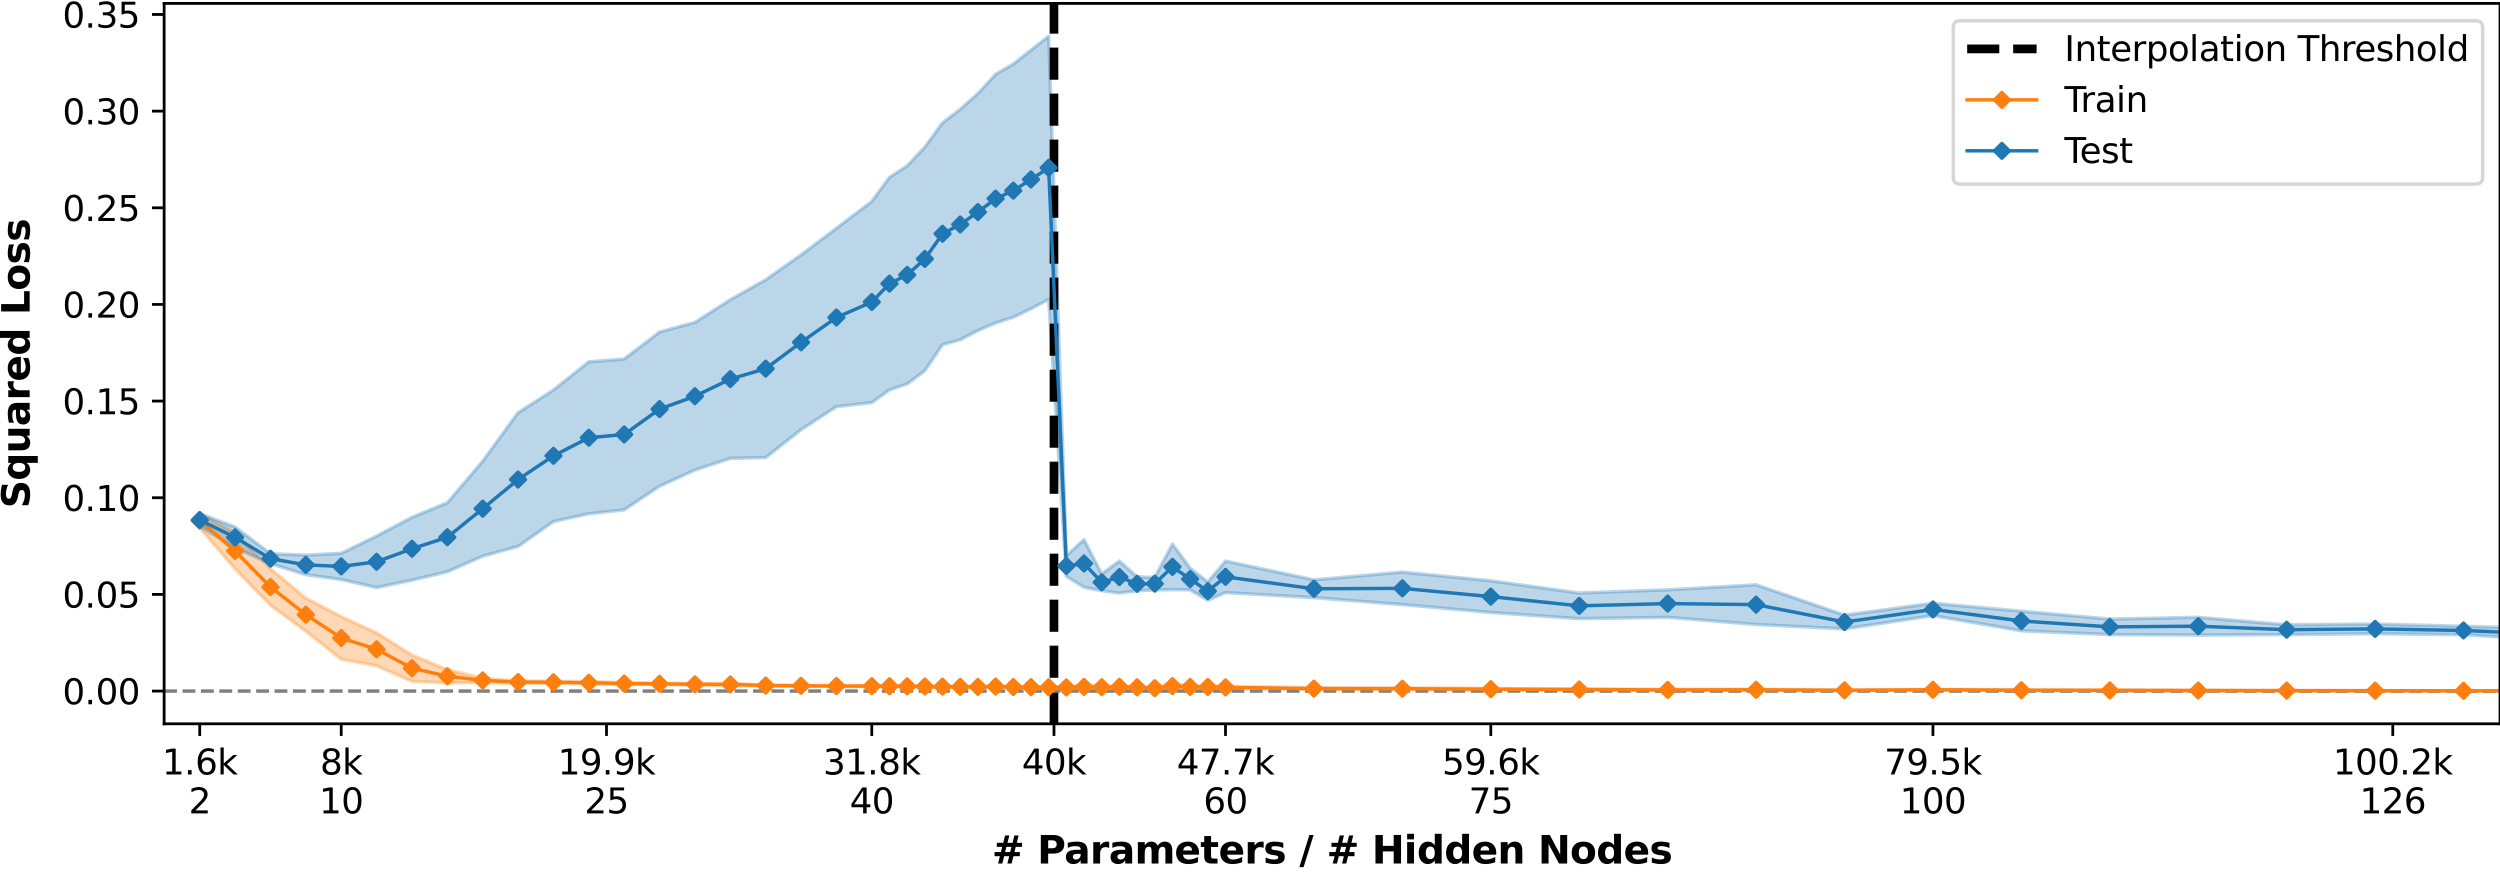 <?xml version="1.0" encoding="utf-8" standalone="no"?>
<!DOCTYPE svg PUBLIC "-//W3C//DTD SVG 1.1//EN"
  "http://www.w3.org/Graphics/SVG/1.1/DTD/svg11.dtd">
<svg xmlns:xlink="http://www.w3.org/1999/xlink" width="720pt" height="252pt" viewBox="0 0 720 252" xmlns="http://www.w3.org/2000/svg" version="1.1">
 <defs>
  <style type="text/css">*{stroke-linejoin: round; stroke-linecap: butt}</style>
 </defs>
 <g id="figure_1">
  <g id="patch_1">
   <path d="M 0 252 
L 720 252 
L 720 0 
L 0 0 
z
" style="fill: #ffffff"/>
  </g>
  <g id="axes_1">
   <g id="patch_2">
    <path d="M 47.27 208.456 
L 720 208.456 
L 720 0.986 
L 47.27 0.986 
z
" style="fill: #ffffff"/>
   </g>
   <g id="PolyCollection_1">
    <path d="M 57.521 147.835 
L 57.521 152.012 
L 67.708 163.843 
L 77.895 174.325 
L 88.082 181.769 
L 98.269 189.888 
L 108.456 191.753 
L 118.643 196.216 
L 128.831 196.677 
L 139.018 196.556 
L 149.205 196.789 
L 159.392 196.763 
L 169.579 196.996 
L 179.766 197.139 
L 189.953 197.131 
L 200.14 197.348 
L 210.327 197.462 
L 220.514 197.578 
L 230.701 197.657 
L 240.888 197.748 
L 251.075 197.718 
L 256.169 197.745 
L 261.262 197.776 
L 266.356 197.825 
L 271.449 197.844 
L 276.543 197.875 
L 281.636 197.895 
L 286.73 197.894 
L 291.823 197.923 
L 296.917 197.969 
L 302.01 197.995 
L 307.104 198.203 
L 312.197 198.444 
L 317.291 198.281 
L 322.385 198.013 
L 327.478 198.159 
L 332.572 198.489 
L 337.665 198.436 
L 342.759 198.094 
L 347.852 198.172 
L 352.946 198.323 
L 378.413 198.597 
L 403.881 198.577 
L 429.349 198.703 
L 454.816 198.779 
L 480.284 198.881 
L 505.752 198.832 
L 531.219 198.864 
L 556.687 198.751 
L 582.154 198.877 
L 607.622 198.944 
L 633.09 198.989 
L 658.557 198.959 
L 684.025 198.938 
L 709.493 198.991 
L 734.96 198.995 
L 760.428 199.009 
L 785.896 198.996 
L 811.363 198.984 
L 811.363 198.923 
L 811.363 198.923 
L 785.896 198.938 
L 760.428 198.933 
L 734.96 198.858 
L 709.493 198.914 
L 684.025 198.901 
L 658.557 198.842 
L 633.09 198.765 
L 607.622 198.708 
L 582.154 198.686 
L 556.687 198.54 
L 531.219 198.742 
L 505.752 198.494 
L 480.284 198.521 
L 454.816 198.375 
L 429.349 198.254 
L 403.881 198.116 
L 378.413 198.047 
L 352.946 197.605 
L 347.852 197.514 
L 342.759 197.582 
L 337.665 196.755 
L 332.572 197.906 
L 327.478 197.723 
L 322.385 197.578 
L 317.291 197.567 
L 312.197 197.209 
L 307.104 197.732 
L 302.01 197.842 
L 296.917 197.81 
L 291.823 197.794 
L 286.73 197.539 
L 281.636 197.759 
L 276.543 197.742 
L 271.449 197.669 
L 266.356 197.603 
L 261.262 197.553 
L 256.169 197.49 
L 251.075 197.469 
L 240.888 197.407 
L 230.701 197.37 
L 220.514 197.293 
L 210.327 196.776 
L 200.14 196.82 
L 189.953 196.743 
L 179.766 196.572 
L 169.579 196.253 
L 159.392 196.203 
L 149.205 196.066 
L 139.018 195.367 
L 128.831 192.847 
L 118.643 188.666 
L 108.456 182.257 
L 98.269 177.6 
L 88.082 172.266 
L 77.895 163.8 
L 67.708 153.511 
L 57.521 147.835 
z
" clip-path="url(#pf8a55b8777)" style="fill: #ff7f0e; fill-opacity: 0.3; stroke: #ff7f0e; stroke-opacity: 0.3"/>
   </g>
   <g id="PolyCollection_2">
    <path d="M 57.521 147.945 
L 57.521 151.6 
L 67.708 157.76 
L 77.895 162.332 
L 88.082 165.505 
L 98.269 166.901 
L 108.456 169.219 
L 118.643 167.094 
L 128.831 164.675 
L 139.018 160.169 
L 149.205 157.369 
L 159.392 150.206 
L 169.579 147.954 
L 179.766 146.853 
L 189.953 140.025 
L 200.14 135.379 
L 210.327 132.019 
L 220.514 131.778 
L 230.701 123.765 
L 240.888 117.125 
L 251.075 115.961 
L 256.169 112.276 
L 261.262 110.583 
L 266.356 106.787 
L 271.449 99.278 
L 276.543 97.844 
L 281.636 95.202 
L 286.73 93.023 
L 291.823 91.367 
L 296.917 88.942 
L 302.01 86.234 
L 307.104 165.977 
L 312.197 169.15 
L 317.291 170.121 
L 322.385 170.817 
L 327.478 170.157 
L 332.572 169.904 
L 337.665 169.81 
L 342.759 169.909 
L 347.852 172.864 
L 352.946 170.676 
L 378.413 172.127 
L 403.881 174.128 
L 429.349 176.395 
L 454.816 178.181 
L 480.284 177.792 
L 505.752 179.854 
L 531.219 181.126 
L 556.687 177.298 
L 582.154 181.675 
L 607.622 182.778 
L 633.09 182.908 
L 658.557 182.771 
L 684.025 182.532 
L 709.493 182.786 
L 734.96 184.384 
L 760.428 183.928 
L 785.896 184.161 
L 811.363 184.478 
L 811.363 183.061 
L 811.363 183.061 
L 785.896 182.234 
L 760.428 182.22 
L 734.96 181.051 
L 709.493 180.361 
L 684.025 179.71 
L 658.557 179.941 
L 633.09 177.782 
L 607.622 178.298 
L 582.154 176.024 
L 556.687 173.735 
L 531.219 177.166 
L 505.752 168.417 
L 480.284 169.869 
L 454.816 170.782 
L 429.349 167.268 
L 403.881 164.768 
L 378.413 167.005 
L 352.946 161.586 
L 347.852 167.642 
L 342.759 163.631 
L 337.665 156.706 
L 332.572 166.288 
L 327.478 166.127 
L 322.385 161.589 
L 317.291 165.292 
L 312.197 155.427 
L 307.104 160.046 
L 302.01 10.416 
L 296.917 14.424 
L 291.823 18.448 
L 286.73 21.382 
L 281.636 26.944 
L 276.543 31.458 
L 271.449 35.372 
L 266.356 42.352 
L 261.262 47.757 
L 256.169 51.08 
L 251.075 57.995 
L 240.888 65.744 
L 230.701 73.411 
L 220.514 80.568 
L 210.327 86.315 
L 200.14 92.843 
L 189.953 95.61 
L 179.766 103.399 
L 169.579 104.174 
L 159.392 112.319 
L 149.205 118.838 
L 139.018 132.825 
L 128.831 144.787 
L 118.643 148.981 
L 108.456 154.375 
L 98.269 159.357 
L 88.082 159.876 
L 77.895 159.467 
L 67.708 151.771 
L 57.521 147.945 
z
" clip-path="url(#pf8a55b8777)" style="fill: #1f77b4; fill-opacity: 0.3; stroke: #1f77b4; stroke-opacity: 0.3"/>
   </g>
   <g id="matplotlib.axis_1">
    <g id="xtick_1">
     <g id="line2d_1">
      <defs>
       <path id="m4fada8defc" d="M 0 0 
L 0 3.5 
" style="stroke: #000000; stroke-width: 0.8"/>
      </defs>
      <g>
       <use xlink:href="#m4fada8defc" x="57.521" y="208.456" style="stroke: #000000; stroke-width: 0.8"/>
      </g>
     </g>
     <g id="text_1">
      <!-- 1.6k -->
      <g transform="translate(46.674 223.054)scale(0.1 -0.1)">
       <defs>
        <path id="DejaVuSans-31" d="M 794 531 
L 1825 531 
L 1825 4091 
L 703 3866 
L 703 4441 
L 1819 4666 
L 2450 4666 
L 2450 531 
L 3481 531 
L 3481 0 
L 794 0 
L 794 531 
z
" transform="scale(0.016)"/>
        <path id="DejaVuSans-2e" d="M 684 794 
L 1344 794 
L 1344 0 
L 684 0 
L 684 794 
z
" transform="scale(0.016)"/>
        <path id="DejaVuSans-36" d="M 2113 2584 
Q 1688 2584 1439 2293 
Q 1191 2003 1191 1497 
Q 1191 994 1439 701 
Q 1688 409 2113 409 
Q 2538 409 2786 701 
Q 3034 994 3034 1497 
Q 3034 2003 2786 2293 
Q 2538 2584 2113 2584 
z
M 3366 4563 
L 3366 3988 
Q 3128 4100 2886 4159 
Q 2644 4219 2406 4219 
Q 1781 4219 1451 3797 
Q 1122 3375 1075 2522 
Q 1259 2794 1537 2939 
Q 1816 3084 2150 3084 
Q 2853 3084 3261 2657 
Q 3669 2231 3669 1497 
Q 3669 778 3244 343 
Q 2819 -91 2113 -91 
Q 1303 -91 875 529 
Q 447 1150 447 2328 
Q 447 3434 972 4092 
Q 1497 4750 2381 4750 
Q 2619 4750 2861 4703 
Q 3103 4656 3366 4563 
z
" transform="scale(0.016)"/>
        <path id="DejaVuSans-6b" d="M 581 4863 
L 1159 4863 
L 1159 1991 
L 2875 3500 
L 3609 3500 
L 1753 1863 
L 3688 0 
L 2938 0 
L 1159 1709 
L 1159 0 
L 581 0 
L 581 4863 
z
" transform="scale(0.016)"/>
       </defs>
       <use xlink:href="#DejaVuSans-31"/>
       <use xlink:href="#DejaVuSans-2e" x="63.623"/>
       <use xlink:href="#DejaVuSans-36" x="95.41"/>
       <use xlink:href="#DejaVuSans-6b" x="159.033"/>
      </g>
      <!-- 2 -->
      <g transform="translate(54.34 234.252)scale(0.1 -0.1)">
       <defs>
        <path id="DejaVuSans-32" d="M 1228 531 
L 3431 531 
L 3431 0 
L 469 0 
L 469 531 
Q 828 903 1448 1529 
Q 2069 2156 2228 2338 
Q 2531 2678 2651 2914 
Q 2772 3150 2772 3378 
Q 2772 3750 2511 3984 
Q 2250 4219 1831 4219 
Q 1534 4219 1204 4116 
Q 875 4013 500 3803 
L 500 4441 
Q 881 4594 1212 4672 
Q 1544 4750 1819 4750 
Q 2544 4750 2975 4387 
Q 3406 4025 3406 3419 
Q 3406 3131 3298 2873 
Q 3191 2616 2906 2266 
Q 2828 2175 2409 1742 
Q 1991 1309 1228 531 
z
" transform="scale(0.016)"/>
       </defs>
       <use xlink:href="#DejaVuSans-32"/>
      </g>
     </g>
    </g>
    <g id="xtick_2">
     <g id="line2d_2">
      <g>
       <use xlink:href="#m4fada8defc" x="98.269" y="208.456" style="stroke: #000000; stroke-width: 0.8"/>
      </g>
     </g>
     <g id="text_2">
      <!-- 8k -->
      <g transform="translate(92.193 223.054)scale(0.1 -0.1)">
       <defs>
        <path id="DejaVuSans-38" d="M 2034 2216 
Q 1584 2216 1326 1975 
Q 1069 1734 1069 1313 
Q 1069 891 1326 650 
Q 1584 409 2034 409 
Q 2484 409 2743 651 
Q 3003 894 3003 1313 
Q 3003 1734 2745 1975 
Q 2488 2216 2034 2216 
z
M 1403 2484 
Q 997 2584 770 2862 
Q 544 3141 544 3541 
Q 544 4100 942 4425 
Q 1341 4750 2034 4750 
Q 2731 4750 3128 4425 
Q 3525 4100 3525 3541 
Q 3525 3141 3298 2862 
Q 3072 2584 2669 2484 
Q 3125 2378 3379 2068 
Q 3634 1759 3634 1313 
Q 3634 634 3220 271 
Q 2806 -91 2034 -91 
Q 1263 -91 848 271 
Q 434 634 434 1313 
Q 434 1759 690 2068 
Q 947 2378 1403 2484 
z
M 1172 3481 
Q 1172 3119 1398 2916 
Q 1625 2713 2034 2713 
Q 2441 2713 2670 2916 
Q 2900 3119 2900 3481 
Q 2900 3844 2670 4047 
Q 2441 4250 2034 4250 
Q 1625 4250 1398 4047 
Q 1172 3844 1172 3481 
z
" transform="scale(0.016)"/>
       </defs>
       <use xlink:href="#DejaVuSans-38"/>
       <use xlink:href="#DejaVuSans-6b" x="63.623"/>
      </g>
      <!-- 10 -->
      <g transform="translate(91.907 234.252)scale(0.1 -0.1)">
       <defs>
        <path id="DejaVuSans-30" d="M 2034 4250 
Q 1547 4250 1301 3770 
Q 1056 3291 1056 2328 
Q 1056 1369 1301 889 
Q 1547 409 2034 409 
Q 2525 409 2770 889 
Q 3016 1369 3016 2328 
Q 3016 3291 2770 3770 
Q 2525 4250 2034 4250 
z
M 2034 4750 
Q 2819 4750 3233 4129 
Q 3647 3509 3647 2328 
Q 3647 1150 3233 529 
Q 2819 -91 2034 -91 
Q 1250 -91 836 529 
Q 422 1150 422 2328 
Q 422 3509 836 4129 
Q 1250 4750 2034 4750 
z
" transform="scale(0.016)"/>
       </defs>
       <use xlink:href="#DejaVuSans-31"/>
       <use xlink:href="#DejaVuSans-30" x="63.623"/>
      </g>
     </g>
    </g>
    <g id="xtick_3">
     <g id="line2d_3">
      <g>
       <use xlink:href="#m4fada8defc" x="174.672" y="208.456" style="stroke: #000000; stroke-width: 0.8"/>
      </g>
     </g>
     <g id="text_3">
      <!-- 19.9k -->
      <g transform="translate(160.644 223.054)scale(0.1 -0.1)">
       <defs>
        <path id="DejaVuSans-39" d="M 703 97 
L 703 672 
Q 941 559 1184 500 
Q 1428 441 1663 441 
Q 2288 441 2617 861 
Q 2947 1281 2994 2138 
Q 2813 1869 2534 1725 
Q 2256 1581 1919 1581 
Q 1219 1581 811 2004 
Q 403 2428 403 3163 
Q 403 3881 828 4315 
Q 1253 4750 1959 4750 
Q 2769 4750 3195 4129 
Q 3622 3509 3622 2328 
Q 3622 1225 3098 567 
Q 2575 -91 1691 -91 
Q 1453 -91 1209 -44 
Q 966 3 703 97 
z
M 1959 2075 
Q 2384 2075 2632 2365 
Q 2881 2656 2881 3163 
Q 2881 3666 2632 3958 
Q 2384 4250 1959 4250 
Q 1534 4250 1286 3958 
Q 1038 3666 1038 3163 
Q 1038 2656 1286 2365 
Q 1534 2075 1959 2075 
z
" transform="scale(0.016)"/>
       </defs>
       <use xlink:href="#DejaVuSans-31"/>
       <use xlink:href="#DejaVuSans-39" x="63.623"/>
       <use xlink:href="#DejaVuSans-2e" x="127.246"/>
       <use xlink:href="#DejaVuSans-39" x="159.033"/>
       <use xlink:href="#DejaVuSans-6b" x="222.656"/>
      </g>
      <!-- 25 -->
      <g transform="translate(168.31 234.252)scale(0.1 -0.1)">
       <defs>
        <path id="DejaVuSans-35" d="M 691 4666 
L 3169 4666 
L 3169 4134 
L 1269 4134 
L 1269 2991 
Q 1406 3038 1543 3061 
Q 1681 3084 1819 3084 
Q 2600 3084 3056 2656 
Q 3513 2228 3513 1497 
Q 3513 744 3044 326 
Q 2575 -91 1722 -91 
Q 1428 -91 1123 -41 
Q 819 9 494 109 
L 494 744 
Q 775 591 1075 516 
Q 1375 441 1709 441 
Q 2250 441 2565 725 
Q 2881 1009 2881 1497 
Q 2881 1984 2565 2268 
Q 2250 2553 1709 2553 
Q 1456 2553 1204 2497 
Q 953 2441 691 2322 
L 691 4666 
z
" transform="scale(0.016)"/>
       </defs>
       <use xlink:href="#DejaVuSans-32"/>
       <use xlink:href="#DejaVuSans-35" x="63.623"/>
      </g>
     </g>
    </g>
    <g id="xtick_4">
     <g id="line2d_4">
      <g>
       <use xlink:href="#m4fada8defc" x="251.075" y="208.456" style="stroke: #000000; stroke-width: 0.8"/>
      </g>
     </g>
     <g id="text_4">
      <!-- 31.8k -->
      <g transform="translate(237.047 223.054)scale(0.1 -0.1)">
       <defs>
        <path id="DejaVuSans-33" d="M 2597 2516 
Q 3050 2419 3304 2112 
Q 3559 1806 3559 1356 
Q 3559 666 3084 287 
Q 2609 -91 1734 -91 
Q 1441 -91 1130 -33 
Q 819 25 488 141 
L 488 750 
Q 750 597 1062 519 
Q 1375 441 1716 441 
Q 2309 441 2620 675 
Q 2931 909 2931 1356 
Q 2931 1769 2642 2001 
Q 2353 2234 1838 2234 
L 1294 2234 
L 1294 2753 
L 1863 2753 
Q 2328 2753 2575 2939 
Q 2822 3125 2822 3475 
Q 2822 3834 2567 4026 
Q 2313 4219 1838 4219 
Q 1578 4219 1281 4162 
Q 984 4106 628 3988 
L 628 4550 
Q 988 4650 1302 4700 
Q 1616 4750 1894 4750 
Q 2613 4750 3031 4423 
Q 3450 4097 3450 3541 
Q 3450 3153 3228 2886 
Q 3006 2619 2597 2516 
z
" transform="scale(0.016)"/>
       </defs>
       <use xlink:href="#DejaVuSans-33"/>
       <use xlink:href="#DejaVuSans-31" x="63.623"/>
       <use xlink:href="#DejaVuSans-2e" x="127.246"/>
       <use xlink:href="#DejaVuSans-38" x="159.033"/>
       <use xlink:href="#DejaVuSans-6b" x="222.656"/>
      </g>
      <!-- 40 -->
      <g transform="translate(244.713 234.252)scale(0.1 -0.1)">
       <defs>
        <path id="DejaVuSans-34" d="M 2419 4116 
L 825 1625 
L 2419 1625 
L 2419 4116 
z
M 2253 4666 
L 3047 4666 
L 3047 1625 
L 3713 1625 
L 3713 1100 
L 3047 1100 
L 3047 0 
L 2419 0 
L 2419 1100 
L 313 1100 
L 313 1709 
L 2253 4666 
z
" transform="scale(0.016)"/>
       </defs>
       <use xlink:href="#DejaVuSans-34"/>
       <use xlink:href="#DejaVuSans-30" x="63.623"/>
      </g>
     </g>
    </g>
    <g id="xtick_5">
     <g id="line2d_5">
      <g>
       <use xlink:href="#m4fada8defc" x="352.946" y="208.456" style="stroke: #000000; stroke-width: 0.8"/>
      </g>
     </g>
     <g id="text_5">
      <!-- 47.7k -->
      <g transform="translate(338.918 223.054)scale(0.1 -0.1)">
       <defs>
        <path id="DejaVuSans-37" d="M 525 4666 
L 3525 4666 
L 3525 4397 
L 1831 0 
L 1172 0 
L 2766 4134 
L 525 4134 
L 525 4666 
z
" transform="scale(0.016)"/>
       </defs>
       <use xlink:href="#DejaVuSans-34"/>
       <use xlink:href="#DejaVuSans-37" x="63.623"/>
       <use xlink:href="#DejaVuSans-2e" x="127.246"/>
       <use xlink:href="#DejaVuSans-37" x="159.033"/>
       <use xlink:href="#DejaVuSans-6b" x="222.656"/>
      </g>
      <!-- 60 -->
      <g transform="translate(346.583 234.252)scale(0.1 -0.1)">
       <use xlink:href="#DejaVuSans-36"/>
       <use xlink:href="#DejaVuSans-30" x="63.623"/>
      </g>
     </g>
    </g>
    <g id="xtick_6">
     <g id="line2d_6">
      <g>
       <use xlink:href="#m4fada8defc" x="429.349" y="208.456" style="stroke: #000000; stroke-width: 0.8"/>
      </g>
     </g>
     <g id="text_6">
      <!-- 59.6k -->
      <g transform="translate(415.32 223.054)scale(0.1 -0.1)">
       <use xlink:href="#DejaVuSans-35"/>
       <use xlink:href="#DejaVuSans-39" x="63.623"/>
       <use xlink:href="#DejaVuSans-2e" x="127.246"/>
       <use xlink:href="#DejaVuSans-36" x="159.033"/>
       <use xlink:href="#DejaVuSans-6b" x="222.656"/>
      </g>
      <!-- 75 -->
      <g transform="translate(422.986 234.252)scale(0.1 -0.1)">
       <use xlink:href="#DejaVuSans-37"/>
       <use xlink:href="#DejaVuSans-35" x="63.623"/>
      </g>
     </g>
    </g>
    <g id="xtick_7">
     <g id="line2d_7">
      <g>
       <use xlink:href="#m4fada8defc" x="556.687" y="208.456" style="stroke: #000000; stroke-width: 0.8"/>
      </g>
     </g>
     <g id="text_7">
      <!-- 79.5k -->
      <g transform="translate(542.659 223.054)scale(0.1 -0.1)">
       <use xlink:href="#DejaVuSans-37"/>
       <use xlink:href="#DejaVuSans-39" x="63.623"/>
       <use xlink:href="#DejaVuSans-2e" x="127.246"/>
       <use xlink:href="#DejaVuSans-35" x="159.033"/>
       <use xlink:href="#DejaVuSans-6b" x="222.656"/>
      </g>
      <!-- 100 -->
      <g transform="translate(547.143 234.252)scale(0.1 -0.1)">
       <use xlink:href="#DejaVuSans-31"/>
       <use xlink:href="#DejaVuSans-30" x="63.623"/>
       <use xlink:href="#DejaVuSans-30" x="127.246"/>
      </g>
     </g>
    </g>
    <g id="xtick_8">
     <g id="line2d_8">
      <g>
       <use xlink:href="#m4fada8defc" x="689.118" y="208.456" style="stroke: #000000; stroke-width: 0.8"/>
      </g>
     </g>
     <g id="text_8">
      <!-- 100.2k -->
      <g transform="translate(671.909 223.054)scale(0.1 -0.1)">
       <use xlink:href="#DejaVuSans-31"/>
       <use xlink:href="#DejaVuSans-30" x="63.623"/>
       <use xlink:href="#DejaVuSans-30" x="127.246"/>
       <use xlink:href="#DejaVuSans-2e" x="190.869"/>
       <use xlink:href="#DejaVuSans-32" x="222.656"/>
       <use xlink:href="#DejaVuSans-6b" x="286.279"/>
      </g>
      <!-- 126 -->
      <g transform="translate(679.575 234.252)scale(0.1 -0.1)">
       <use xlink:href="#DejaVuSans-31"/>
       <use xlink:href="#DejaVuSans-32" x="63.623"/>
       <use xlink:href="#DejaVuSans-36" x="127.246"/>
      </g>
     </g>
    </g>
    <g id="xtick_9">
     <g id="line2d_9">
      <g>
       <use xlink:href="#m4fada8defc" x="303.548" y="208.456" style="stroke: #000000; stroke-width: 0.8"/>
      </g>
     </g>
     <g id="text_9">
      <!-- 40k -->
      <g transform="translate(294.29 223.054)scale(0.1 -0.1)">
       <use xlink:href="#DejaVuSans-34"/>
       <use xlink:href="#DejaVuSans-30" x="63.623"/>
       <use xlink:href="#DejaVuSans-6b" x="127.246"/>
      </g>
     </g>
    </g>
    <g id="text_10">
     <!-- # Parameters / # Hidden Nodes -->
     <g transform="translate(285.676 248.69)scale(0.11 -0.11)">
      <defs>
       <path id="DejaVuSans-Bold-23" d="M 2847 4594 
L 2547 3391 
L 3372 3391 
L 3675 4594 
L 4366 4594 
L 4063 3391 
L 4928 3391 
L 4928 2725 
L 3897 2725 
L 3681 1869 
L 4569 1869 
L 4569 1197 
L 3519 1197 
L 3219 0 
L 2528 0 
L 2828 1197 
L 2003 1197 
L 1703 0 
L 1006 0 
L 1306 1197 
L 434 1197 
L 434 1869 
L 1459 1869 
L 1678 2725 
L 794 2725 
L 794 3391 
L 1850 3391 
L 2150 4594 
L 2847 4594 
z
M 3200 2725 
L 2375 2725 
L 2156 1869 
L 2981 1869 
L 3200 2725 
z
" transform="scale(0.016)"/>
       <path id="DejaVuSans-Bold-20" transform="scale(0.016)"/>
       <path id="DejaVuSans-Bold-50" d="M 588 4666 
L 2584 4666 
Q 3475 4666 3951 4270 
Q 4428 3875 4428 3144 
Q 4428 2409 3951 2014 
Q 3475 1619 2584 1619 
L 1791 1619 
L 1791 0 
L 588 0 
L 588 4666 
z
M 1791 3794 
L 1791 2491 
L 2456 2491 
Q 2806 2491 2997 2661 
Q 3188 2831 3188 3144 
Q 3188 3456 2997 3625 
Q 2806 3794 2456 3794 
L 1791 3794 
z
" transform="scale(0.016)"/>
       <path id="DejaVuSans-Bold-61" d="M 2106 1575 
Q 1756 1575 1579 1456 
Q 1403 1338 1403 1106 
Q 1403 894 1545 773 
Q 1688 653 1941 653 
Q 2256 653 2472 879 
Q 2688 1106 2688 1447 
L 2688 1575 
L 2106 1575 
z
M 3816 1997 
L 3816 0 
L 2688 0 
L 2688 519 
Q 2463 200 2181 54 
Q 1900 -91 1497 -91 
Q 953 -91 614 226 
Q 275 544 275 1050 
Q 275 1666 698 1953 
Q 1122 2241 2028 2241 
L 2688 2241 
L 2688 2328 
Q 2688 2594 2478 2717 
Q 2269 2841 1825 2841 
Q 1466 2841 1156 2769 
Q 847 2697 581 2553 
L 581 3406 
Q 941 3494 1303 3539 
Q 1666 3584 2028 3584 
Q 2975 3584 3395 3211 
Q 3816 2838 3816 1997 
z
" transform="scale(0.016)"/>
       <path id="DejaVuSans-Bold-72" d="M 3138 2547 
Q 2991 2616 2845 2648 
Q 2700 2681 2553 2681 
Q 2122 2681 1889 2404 
Q 1656 2128 1656 1613 
L 1656 0 
L 538 0 
L 538 3500 
L 1656 3500 
L 1656 2925 
Q 1872 3269 2151 3426 
Q 2431 3584 2822 3584 
Q 2878 3584 2943 3579 
Q 3009 3575 3134 3559 
L 3138 2547 
z
" transform="scale(0.016)"/>
       <path id="DejaVuSans-Bold-6d" d="M 3781 2919 
Q 3994 3244 4286 3414 
Q 4578 3584 4928 3584 
Q 5531 3584 5847 3212 
Q 6163 2841 6163 2131 
L 6163 0 
L 5038 0 
L 5038 1825 
Q 5041 1866 5042 1909 
Q 5044 1953 5044 2034 
Q 5044 2406 4934 2573 
Q 4825 2741 4581 2741 
Q 4263 2741 4089 2478 
Q 3916 2216 3909 1719 
L 3909 0 
L 2784 0 
L 2784 1825 
Q 2784 2406 2684 2573 
Q 2584 2741 2328 2741 
Q 2006 2741 1831 2477 
Q 1656 2213 1656 1722 
L 1656 0 
L 531 0 
L 531 3500 
L 1656 3500 
L 1656 2988 
Q 1863 3284 2130 3434 
Q 2397 3584 2719 3584 
Q 3081 3584 3359 3409 
Q 3638 3234 3781 2919 
z
" transform="scale(0.016)"/>
       <path id="DejaVuSans-Bold-65" d="M 4031 1759 
L 4031 1441 
L 1416 1441 
Q 1456 1047 1700 850 
Q 1944 653 2381 653 
Q 2734 653 3104 758 
Q 3475 863 3866 1075 
L 3866 213 
Q 3469 63 3072 -14 
Q 2675 -91 2278 -91 
Q 1328 -91 801 392 
Q 275 875 275 1747 
Q 275 2603 792 3093 
Q 1309 3584 2216 3584 
Q 3041 3584 3536 3087 
Q 4031 2591 4031 1759 
z
M 2881 2131 
Q 2881 2450 2695 2645 
Q 2509 2841 2209 2841 
Q 1884 2841 1681 2658 
Q 1478 2475 1428 2131 
L 2881 2131 
z
" transform="scale(0.016)"/>
       <path id="DejaVuSans-Bold-74" d="M 1759 4494 
L 1759 3500 
L 2913 3500 
L 2913 2700 
L 1759 2700 
L 1759 1216 
Q 1759 972 1856 886 
Q 1953 800 2241 800 
L 2816 800 
L 2816 0 
L 1856 0 
Q 1194 0 917 276 
Q 641 553 641 1216 
L 641 2700 
L 84 2700 
L 84 3500 
L 641 3500 
L 641 4494 
L 1759 4494 
z
" transform="scale(0.016)"/>
       <path id="DejaVuSans-Bold-73" d="M 3272 3391 
L 3272 2541 
Q 2913 2691 2578 2766 
Q 2244 2841 1947 2841 
Q 1628 2841 1473 2761 
Q 1319 2681 1319 2516 
Q 1319 2381 1436 2309 
Q 1553 2238 1856 2203 
L 2053 2175 
Q 2913 2066 3209 1816 
Q 3506 1566 3506 1031 
Q 3506 472 3093 190 
Q 2681 -91 1863 -91 
Q 1516 -91 1145 -36 
Q 775 19 384 128 
L 384 978 
Q 719 816 1070 734 
Q 1422 653 1784 653 
Q 2113 653 2278 743 
Q 2444 834 2444 1013 
Q 2444 1163 2330 1236 
Q 2216 1309 1875 1350 
L 1678 1375 
Q 931 1469 631 1722 
Q 331 1975 331 2491 
Q 331 3047 712 3315 
Q 1094 3584 1881 3584 
Q 2191 3584 2531 3537 
Q 2872 3491 3272 3391 
z
" transform="scale(0.016)"/>
       <path id="DejaVuSans-Bold-2f" d="M 1644 4666 
L 2338 4666 
L 691 -594 
L 0 -594 
L 1644 4666 
z
" transform="scale(0.016)"/>
       <path id="DejaVuSans-Bold-48" d="M 588 4666 
L 1791 4666 
L 1791 2888 
L 3566 2888 
L 3566 4666 
L 4769 4666 
L 4769 0 
L 3566 0 
L 3566 1978 
L 1791 1978 
L 1791 0 
L 588 0 
L 588 4666 
z
" transform="scale(0.016)"/>
       <path id="DejaVuSans-Bold-69" d="M 538 3500 
L 1656 3500 
L 1656 0 
L 538 0 
L 538 3500 
z
M 538 4863 
L 1656 4863 
L 1656 3950 
L 538 3950 
L 538 4863 
z
" transform="scale(0.016)"/>
       <path id="DejaVuSans-Bold-64" d="M 2919 2988 
L 2919 4863 
L 4044 4863 
L 4044 0 
L 2919 0 
L 2919 506 
Q 2688 197 2409 53 
Q 2131 -91 1766 -91 
Q 1119 -91 703 423 
Q 288 938 288 1747 
Q 288 2556 703 3070 
Q 1119 3584 1766 3584 
Q 2128 3584 2408 3439 
Q 2688 3294 2919 2988 
z
M 2181 722 
Q 2541 722 2730 984 
Q 2919 1247 2919 1747 
Q 2919 2247 2730 2509 
Q 2541 2772 2181 2772 
Q 1825 2772 1636 2509 
Q 1447 2247 1447 1747 
Q 1447 1247 1636 984 
Q 1825 722 2181 722 
z
" transform="scale(0.016)"/>
       <path id="DejaVuSans-Bold-6e" d="M 4056 2131 
L 4056 0 
L 2931 0 
L 2931 347 
L 2931 1631 
Q 2931 2084 2911 2256 
Q 2891 2428 2841 2509 
Q 2775 2619 2662 2680 
Q 2550 2741 2406 2741 
Q 2056 2741 1856 2470 
Q 1656 2200 1656 1722 
L 1656 0 
L 538 0 
L 538 3500 
L 1656 3500 
L 1656 2988 
Q 1909 3294 2193 3439 
Q 2478 3584 2822 3584 
Q 3428 3584 3742 3212 
Q 4056 2841 4056 2131 
z
" transform="scale(0.016)"/>
       <path id="DejaVuSans-Bold-4e" d="M 588 4666 
L 1931 4666 
L 3628 1466 
L 3628 4666 
L 4769 4666 
L 4769 0 
L 3425 0 
L 1728 3200 
L 1728 0 
L 588 0 
L 588 4666 
z
" transform="scale(0.016)"/>
       <path id="DejaVuSans-Bold-6f" d="M 2203 2784 
Q 1831 2784 1636 2517 
Q 1441 2250 1441 1747 
Q 1441 1244 1636 976 
Q 1831 709 2203 709 
Q 2569 709 2762 976 
Q 2956 1244 2956 1747 
Q 2956 2250 2762 2517 
Q 2569 2784 2203 2784 
z
M 2203 3584 
Q 3106 3584 3614 3096 
Q 4122 2609 4122 1747 
Q 4122 884 3614 396 
Q 3106 -91 2203 -91 
Q 1297 -91 786 396 
Q 275 884 275 1747 
Q 275 2609 786 3096 
Q 1297 3584 2203 3584 
z
" transform="scale(0.016)"/>
      </defs>
      <use xlink:href="#DejaVuSans-Bold-23"/>
      <use xlink:href="#DejaVuSans-Bold-20" x="83.789"/>
      <use xlink:href="#DejaVuSans-Bold-50" x="118.604"/>
      <use xlink:href="#DejaVuSans-Bold-61" x="189.27"/>
      <use xlink:href="#DejaVuSans-Bold-72" x="256.75"/>
      <use xlink:href="#DejaVuSans-Bold-61" x="306.066"/>
      <use xlink:href="#DejaVuSans-Bold-6d" x="373.547"/>
      <use xlink:href="#DejaVuSans-Bold-65" x="477.746"/>
      <use xlink:href="#DejaVuSans-Bold-74" x="545.568"/>
      <use xlink:href="#DejaVuSans-Bold-65" x="593.371"/>
      <use xlink:href="#DejaVuSans-Bold-72" x="661.193"/>
      <use xlink:href="#DejaVuSans-Bold-73" x="710.51"/>
      <use xlink:href="#DejaVuSans-Bold-20" x="770.031"/>
      <use xlink:href="#DejaVuSans-Bold-2f" x="804.846"/>
      <use xlink:href="#DejaVuSans-Bold-20" x="841.369"/>
      <use xlink:href="#DejaVuSans-Bold-23" x="876.184"/>
      <use xlink:href="#DejaVuSans-Bold-20" x="959.973"/>
      <use xlink:href="#DejaVuSans-Bold-48" x="994.787"/>
      <use xlink:href="#DejaVuSans-Bold-69" x="1078.479"/>
      <use xlink:href="#DejaVuSans-Bold-64" x="1112.756"/>
      <use xlink:href="#DejaVuSans-Bold-64" x="1184.338"/>
      <use xlink:href="#DejaVuSans-Bold-65" x="1255.92"/>
      <use xlink:href="#DejaVuSans-Bold-6e" x="1323.742"/>
      <use xlink:href="#DejaVuSans-Bold-20" x="1394.934"/>
      <use xlink:href="#DejaVuSans-Bold-4e" x="1429.748"/>
      <use xlink:href="#DejaVuSans-Bold-6f" x="1513.439"/>
      <use xlink:href="#DejaVuSans-Bold-64" x="1582.141"/>
      <use xlink:href="#DejaVuSans-Bold-65" x="1653.723"/>
      <use xlink:href="#DejaVuSans-Bold-73" x="1721.545"/>
     </g>
    </g>
   </g>
   <g id="matplotlib.axis_2">
    <g id="ytick_1">
     <g id="line2d_10">
      <defs>
       <path id="ma70ade0f8a" d="M 0 0 
L -3.5 0 
" style="stroke: #000000; stroke-width: 0.8"/>
      </defs>
      <g>
       <use xlink:href="#ma70ade0f8a" x="47.27" y="199.026" style="stroke: #000000; stroke-width: 0.8"/>
      </g>
     </g>
     <g id="text_11">
      <!--  0.00 -->
      <g transform="translate(14.826 202.825)scale(0.1 -0.1)">
       <defs>
        <path id="DejaVuSans-20" transform="scale(0.016)"/>
       </defs>
       <use xlink:href="#DejaVuSans-20"/>
       <use xlink:href="#DejaVuSans-30" x="31.787"/>
       <use xlink:href="#DejaVuSans-2e" x="95.41"/>
       <use xlink:href="#DejaVuSans-30" x="127.197"/>
       <use xlink:href="#DejaVuSans-30" x="190.82"/>
      </g>
     </g>
    </g>
    <g id="ytick_2">
     <g id="line2d_11">
      <g>
       <use xlink:href="#ma70ade0f8a" x="47.27" y="171.188" style="stroke: #000000; stroke-width: 0.8"/>
      </g>
     </g>
     <g id="text_12">
      <!--  0.05 -->
      <g transform="translate(14.826 174.988)scale(0.1 -0.1)">
       <use xlink:href="#DejaVuSans-20"/>
       <use xlink:href="#DejaVuSans-30" x="31.787"/>
       <use xlink:href="#DejaVuSans-2e" x="95.41"/>
       <use xlink:href="#DejaVuSans-30" x="127.197"/>
       <use xlink:href="#DejaVuSans-35" x="190.82"/>
      </g>
     </g>
    </g>
    <g id="ytick_3">
     <g id="line2d_12">
      <g>
       <use xlink:href="#ma70ade0f8a" x="47.27" y="143.351" style="stroke: #000000; stroke-width: 0.8"/>
      </g>
     </g>
     <g id="text_13">
      <!--  0.10 -->
      <g transform="translate(14.826 147.151)scale(0.1 -0.1)">
       <use xlink:href="#DejaVuSans-20"/>
       <use xlink:href="#DejaVuSans-30" x="31.787"/>
       <use xlink:href="#DejaVuSans-2e" x="95.41"/>
       <use xlink:href="#DejaVuSans-31" x="127.197"/>
       <use xlink:href="#DejaVuSans-30" x="190.82"/>
      </g>
     </g>
    </g>
    <g id="ytick_4">
     <g id="line2d_13">
      <g>
       <use xlink:href="#ma70ade0f8a" x="47.27" y="115.514" style="stroke: #000000; stroke-width: 0.8"/>
      </g>
     </g>
     <g id="text_14">
      <!--  0.15 -->
      <g transform="translate(14.826 119.313)scale(0.1 -0.1)">
       <use xlink:href="#DejaVuSans-20"/>
       <use xlink:href="#DejaVuSans-30" x="31.787"/>
       <use xlink:href="#DejaVuSans-2e" x="95.41"/>
       <use xlink:href="#DejaVuSans-31" x="127.197"/>
       <use xlink:href="#DejaVuSans-35" x="190.82"/>
      </g>
     </g>
    </g>
    <g id="ytick_5">
     <g id="line2d_14">
      <g>
       <use xlink:href="#ma70ade0f8a" x="47.27" y="87.677" style="stroke: #000000; stroke-width: 0.8"/>
      </g>
     </g>
     <g id="text_15">
      <!--  0.20 -->
      <g transform="translate(14.826 91.476)scale(0.1 -0.1)">
       <use xlink:href="#DejaVuSans-20"/>
       <use xlink:href="#DejaVuSans-30" x="31.787"/>
       <use xlink:href="#DejaVuSans-2e" x="95.41"/>
       <use xlink:href="#DejaVuSans-32" x="127.197"/>
       <use xlink:href="#DejaVuSans-30" x="190.82"/>
      </g>
     </g>
    </g>
    <g id="ytick_6">
     <g id="line2d_15">
      <g>
       <use xlink:href="#ma70ade0f8a" x="47.27" y="59.84" style="stroke: #000000; stroke-width: 0.8"/>
      </g>
     </g>
     <g id="text_16">
      <!--  0.25 -->
      <g transform="translate(14.826 63.639)scale(0.1 -0.1)">
       <use xlink:href="#DejaVuSans-20"/>
       <use xlink:href="#DejaVuSans-30" x="31.787"/>
       <use xlink:href="#DejaVuSans-2e" x="95.41"/>
       <use xlink:href="#DejaVuSans-32" x="127.197"/>
       <use xlink:href="#DejaVuSans-35" x="190.82"/>
      </g>
     </g>
    </g>
    <g id="ytick_7">
     <g id="line2d_16">
      <g>
       <use xlink:href="#ma70ade0f8a" x="47.27" y="32.003" style="stroke: #000000; stroke-width: 0.8"/>
      </g>
     </g>
     <g id="text_17">
      <!--  0.30 -->
      <g transform="translate(14.826 35.802)scale(0.1 -0.1)">
       <use xlink:href="#DejaVuSans-20"/>
       <use xlink:href="#DejaVuSans-30" x="31.787"/>
       <use xlink:href="#DejaVuSans-2e" x="95.41"/>
       <use xlink:href="#DejaVuSans-33" x="127.197"/>
       <use xlink:href="#DejaVuSans-30" x="190.82"/>
      </g>
     </g>
    </g>
    <g id="ytick_8">
     <g id="line2d_17">
      <g>
       <use xlink:href="#ma70ade0f8a" x="47.27" y="4.166" style="stroke: #000000; stroke-width: 0.8"/>
      </g>
     </g>
     <g id="text_18">
      <!--  0.35 -->
      <g transform="translate(14.826 7.965)scale(0.1 -0.1)">
       <use xlink:href="#DejaVuSans-20"/>
       <use xlink:href="#DejaVuSans-30" x="31.787"/>
       <use xlink:href="#DejaVuSans-2e" x="95.41"/>
       <use xlink:href="#DejaVuSans-33" x="127.197"/>
       <use xlink:href="#DejaVuSans-35" x="190.82"/>
      </g>
     </g>
    </g>
    <g id="text_19">
     <!-- Squared Loss -->
     <g transform="translate(8.539 146.37)rotate(-90)scale(0.11 -0.11)">
      <defs>
       <path id="DejaVuSans-Bold-53" d="M 3834 4519 
L 3834 3531 
Q 3450 3703 3084 3790 
Q 2719 3878 2394 3878 
Q 1963 3878 1756 3759 
Q 1550 3641 1550 3391 
Q 1550 3203 1689 3098 
Q 1828 2994 2194 2919 
L 2706 2816 
Q 3484 2659 3812 2340 
Q 4141 2022 4141 1434 
Q 4141 663 3683 286 
Q 3225 -91 2284 -91 
Q 1841 -91 1394 -6 
Q 947 78 500 244 
L 500 1259 
Q 947 1022 1364 901 
Q 1781 781 2169 781 
Q 2563 781 2772 912 
Q 2981 1044 2981 1288 
Q 2981 1506 2839 1625 
Q 2697 1744 2272 1838 
L 1806 1941 
Q 1106 2091 782 2419 
Q 459 2747 459 3303 
Q 459 4000 909 4375 
Q 1359 4750 2203 4750 
Q 2588 4750 2994 4692 
Q 3400 4634 3834 4519 
z
" transform="scale(0.016)"/>
       <path id="DejaVuSans-Bold-71" d="M 2181 2772 
Q 1825 2772 1636 2509 
Q 1447 2247 1447 1747 
Q 1447 1247 1636 984 
Q 1825 722 2181 722 
Q 2541 722 2730 984 
Q 2919 1247 2919 1747 
Q 2919 2247 2730 2509 
Q 2541 2772 2181 2772 
z
M 2919 506 
Q 2688 197 2409 53 
Q 2131 -91 1766 -91 
Q 1119 -91 703 423 
Q 288 938 288 1747 
Q 288 2556 703 3067 
Q 1119 3578 1766 3578 
Q 2131 3578 2409 3434 
Q 2688 3291 2919 2981 
L 2919 3500 
L 4044 3500 
L 4044 -1331 
L 2919 -1331 
L 2919 506 
z
" transform="scale(0.016)"/>
       <path id="DejaVuSans-Bold-75" d="M 500 1363 
L 500 3500 
L 1625 3500 
L 1625 3150 
Q 1625 2866 1622 2436 
Q 1619 2006 1619 1863 
Q 1619 1441 1641 1255 
Q 1663 1069 1716 984 
Q 1784 875 1895 815 
Q 2006 756 2150 756 
Q 2500 756 2700 1025 
Q 2900 1294 2900 1772 
L 2900 3500 
L 4019 3500 
L 4019 0 
L 2900 0 
L 2900 506 
Q 2647 200 2364 54 
Q 2081 -91 1741 -91 
Q 1134 -91 817 281 
Q 500 653 500 1363 
z
" transform="scale(0.016)"/>
       <path id="DejaVuSans-Bold-4c" d="M 588 4666 
L 1791 4666 
L 1791 909 
L 3903 909 
L 3903 0 
L 588 0 
L 588 4666 
z
" transform="scale(0.016)"/>
      </defs>
      <use xlink:href="#DejaVuSans-Bold-53"/>
      <use xlink:href="#DejaVuSans-Bold-71" x="72.021"/>
      <use xlink:href="#DejaVuSans-Bold-75" x="143.604"/>
      <use xlink:href="#DejaVuSans-Bold-61" x="214.795"/>
      <use xlink:href="#DejaVuSans-Bold-72" x="282.275"/>
      <use xlink:href="#DejaVuSans-Bold-65" x="331.592"/>
      <use xlink:href="#DejaVuSans-Bold-64" x="399.414"/>
      <use xlink:href="#DejaVuSans-Bold-20" x="470.996"/>
      <use xlink:href="#DejaVuSans-Bold-4c" x="505.811"/>
      <use xlink:href="#DejaVuSans-Bold-6f" x="569.531"/>
      <use xlink:href="#DejaVuSans-Bold-73" x="638.232"/>
      <use xlink:href="#DejaVuSans-Bold-73" x="697.754"/>
     </g>
    </g>
   </g>
   <g id="line2d_18">
    <path d="M 303.548 208.456 
L 303.548 0.986 
" clip-path="url(#pf8a55b8777)" style="fill: none; stroke-dasharray: 9.25,4; stroke-dashoffset: 0; stroke: #000000; stroke-width: 2.5"/>
   </g>
   <g id="line2d_19">
    <path d="M 47.27 199.026 
L 720 199.026 
" clip-path="url(#pf8a55b8777)" style="fill: none; stroke-dasharray: 3.7,1.6; stroke-dashoffset: 0; stroke: #808080"/>
   </g>
   <g id="line2d_20">
    <path d="M 57.521 149.923 
L 67.708 158.677 
L 77.895 169.062 
L 88.082 177.017 
L 98.269 183.744 
L 108.456 187.005 
L 118.643 192.441 
L 128.831 194.762 
L 139.018 195.961 
L 149.205 196.427 
L 159.392 196.483 
L 169.579 196.625 
L 179.766 196.856 
L 189.953 196.937 
L 200.14 197.084 
L 210.327 197.119 
L 220.514 197.436 
L 230.701 197.513 
L 240.888 197.578 
L 251.075 197.594 
L 256.169 197.617 
L 261.262 197.664 
L 266.356 197.714 
L 271.449 197.757 
L 276.543 197.808 
L 281.636 197.827 
L 286.73 197.717 
L 291.823 197.859 
L 296.917 197.89 
L 302.01 197.919 
L 307.104 197.967 
L 312.197 197.827 
L 317.291 197.924 
L 322.385 197.795 
L 327.478 197.941 
L 332.572 198.197 
L 337.665 197.595 
L 342.759 197.838 
L 347.852 197.843 
L 352.946 197.964 
L 378.413 198.322 
L 403.881 198.347 
L 429.349 198.479 
L 454.816 198.577 
L 480.284 198.701 
L 505.752 198.663 
L 531.219 198.803 
L 556.687 198.646 
L 582.154 198.781 
L 607.622 198.826 
L 633.09 198.877 
L 658.557 198.901 
L 684.025 198.919 
L 709.493 198.953 
L 721 198.941 
" clip-path="url(#pf8a55b8777)" style="fill: none; stroke: #ff7f0e; stroke-linecap: square"/>
    <defs>
     <path id="mf426c5d5eb" d="M 0 2.121 
L 2.121 0 
L 0 -2.121 
L -2.121 0 
z
" style="stroke: #ff7f0e; stroke-linejoin: miter"/>
    </defs>
    <g clip-path="url(#pf8a55b8777)">
     <use xlink:href="#mf426c5d5eb" x="57.521" y="149.923" style="fill: #ff7f0e; stroke: #ff7f0e; stroke-linejoin: miter"/>
     <use xlink:href="#mf426c5d5eb" x="67.708" y="158.677" style="fill: #ff7f0e; stroke: #ff7f0e; stroke-linejoin: miter"/>
     <use xlink:href="#mf426c5d5eb" x="77.895" y="169.062" style="fill: #ff7f0e; stroke: #ff7f0e; stroke-linejoin: miter"/>
     <use xlink:href="#mf426c5d5eb" x="88.082" y="177.017" style="fill: #ff7f0e; stroke: #ff7f0e; stroke-linejoin: miter"/>
     <use xlink:href="#mf426c5d5eb" x="98.269" y="183.744" style="fill: #ff7f0e; stroke: #ff7f0e; stroke-linejoin: miter"/>
     <use xlink:href="#mf426c5d5eb" x="108.456" y="187.005" style="fill: #ff7f0e; stroke: #ff7f0e; stroke-linejoin: miter"/>
     <use xlink:href="#mf426c5d5eb" x="118.643" y="192.441" style="fill: #ff7f0e; stroke: #ff7f0e; stroke-linejoin: miter"/>
     <use xlink:href="#mf426c5d5eb" x="128.831" y="194.762" style="fill: #ff7f0e; stroke: #ff7f0e; stroke-linejoin: miter"/>
     <use xlink:href="#mf426c5d5eb" x="139.018" y="195.961" style="fill: #ff7f0e; stroke: #ff7f0e; stroke-linejoin: miter"/>
     <use xlink:href="#mf426c5d5eb" x="149.205" y="196.427" style="fill: #ff7f0e; stroke: #ff7f0e; stroke-linejoin: miter"/>
     <use xlink:href="#mf426c5d5eb" x="159.392" y="196.483" style="fill: #ff7f0e; stroke: #ff7f0e; stroke-linejoin: miter"/>
     <use xlink:href="#mf426c5d5eb" x="169.579" y="196.625" style="fill: #ff7f0e; stroke: #ff7f0e; stroke-linejoin: miter"/>
     <use xlink:href="#mf426c5d5eb" x="179.766" y="196.856" style="fill: #ff7f0e; stroke: #ff7f0e; stroke-linejoin: miter"/>
     <use xlink:href="#mf426c5d5eb" x="189.953" y="196.937" style="fill: #ff7f0e; stroke: #ff7f0e; stroke-linejoin: miter"/>
     <use xlink:href="#mf426c5d5eb" x="200.14" y="197.084" style="fill: #ff7f0e; stroke: #ff7f0e; stroke-linejoin: miter"/>
     <use xlink:href="#mf426c5d5eb" x="210.327" y="197.119" style="fill: #ff7f0e; stroke: #ff7f0e; stroke-linejoin: miter"/>
     <use xlink:href="#mf426c5d5eb" x="220.514" y="197.436" style="fill: #ff7f0e; stroke: #ff7f0e; stroke-linejoin: miter"/>
     <use xlink:href="#mf426c5d5eb" x="230.701" y="197.513" style="fill: #ff7f0e; stroke: #ff7f0e; stroke-linejoin: miter"/>
     <use xlink:href="#mf426c5d5eb" x="240.888" y="197.578" style="fill: #ff7f0e; stroke: #ff7f0e; stroke-linejoin: miter"/>
     <use xlink:href="#mf426c5d5eb" x="251.075" y="197.594" style="fill: #ff7f0e; stroke: #ff7f0e; stroke-linejoin: miter"/>
     <use xlink:href="#mf426c5d5eb" x="256.169" y="197.617" style="fill: #ff7f0e; stroke: #ff7f0e; stroke-linejoin: miter"/>
     <use xlink:href="#mf426c5d5eb" x="261.262" y="197.664" style="fill: #ff7f0e; stroke: #ff7f0e; stroke-linejoin: miter"/>
     <use xlink:href="#mf426c5d5eb" x="266.356" y="197.714" style="fill: #ff7f0e; stroke: #ff7f0e; stroke-linejoin: miter"/>
     <use xlink:href="#mf426c5d5eb" x="271.449" y="197.757" style="fill: #ff7f0e; stroke: #ff7f0e; stroke-linejoin: miter"/>
     <use xlink:href="#mf426c5d5eb" x="276.543" y="197.808" style="fill: #ff7f0e; stroke: #ff7f0e; stroke-linejoin: miter"/>
     <use xlink:href="#mf426c5d5eb" x="281.636" y="197.827" style="fill: #ff7f0e; stroke: #ff7f0e; stroke-linejoin: miter"/>
     <use xlink:href="#mf426c5d5eb" x="286.73" y="197.717" style="fill: #ff7f0e; stroke: #ff7f0e; stroke-linejoin: miter"/>
     <use xlink:href="#mf426c5d5eb" x="291.823" y="197.859" style="fill: #ff7f0e; stroke: #ff7f0e; stroke-linejoin: miter"/>
     <use xlink:href="#mf426c5d5eb" x="296.917" y="197.89" style="fill: #ff7f0e; stroke: #ff7f0e; stroke-linejoin: miter"/>
     <use xlink:href="#mf426c5d5eb" x="302.01" y="197.919" style="fill: #ff7f0e; stroke: #ff7f0e; stroke-linejoin: miter"/>
     <use xlink:href="#mf426c5d5eb" x="307.104" y="197.967" style="fill: #ff7f0e; stroke: #ff7f0e; stroke-linejoin: miter"/>
     <use xlink:href="#mf426c5d5eb" x="312.197" y="197.827" style="fill: #ff7f0e; stroke: #ff7f0e; stroke-linejoin: miter"/>
     <use xlink:href="#mf426c5d5eb" x="317.291" y="197.924" style="fill: #ff7f0e; stroke: #ff7f0e; stroke-linejoin: miter"/>
     <use xlink:href="#mf426c5d5eb" x="322.385" y="197.795" style="fill: #ff7f0e; stroke: #ff7f0e; stroke-linejoin: miter"/>
     <use xlink:href="#mf426c5d5eb" x="327.478" y="197.941" style="fill: #ff7f0e; stroke: #ff7f0e; stroke-linejoin: miter"/>
     <use xlink:href="#mf426c5d5eb" x="332.572" y="198.197" style="fill: #ff7f0e; stroke: #ff7f0e; stroke-linejoin: miter"/>
     <use xlink:href="#mf426c5d5eb" x="337.665" y="197.595" style="fill: #ff7f0e; stroke: #ff7f0e; stroke-linejoin: miter"/>
     <use xlink:href="#mf426c5d5eb" x="342.759" y="197.838" style="fill: #ff7f0e; stroke: #ff7f0e; stroke-linejoin: miter"/>
     <use xlink:href="#mf426c5d5eb" x="347.852" y="197.843" style="fill: #ff7f0e; stroke: #ff7f0e; stroke-linejoin: miter"/>
     <use xlink:href="#mf426c5d5eb" x="352.946" y="197.964" style="fill: #ff7f0e; stroke: #ff7f0e; stroke-linejoin: miter"/>
     <use xlink:href="#mf426c5d5eb" x="378.413" y="198.322" style="fill: #ff7f0e; stroke: #ff7f0e; stroke-linejoin: miter"/>
     <use xlink:href="#mf426c5d5eb" x="403.881" y="198.347" style="fill: #ff7f0e; stroke: #ff7f0e; stroke-linejoin: miter"/>
     <use xlink:href="#mf426c5d5eb" x="429.349" y="198.479" style="fill: #ff7f0e; stroke: #ff7f0e; stroke-linejoin: miter"/>
     <use xlink:href="#mf426c5d5eb" x="454.816" y="198.577" style="fill: #ff7f0e; stroke: #ff7f0e; stroke-linejoin: miter"/>
     <use xlink:href="#mf426c5d5eb" x="480.284" y="198.701" style="fill: #ff7f0e; stroke: #ff7f0e; stroke-linejoin: miter"/>
     <use xlink:href="#mf426c5d5eb" x="505.752" y="198.663" style="fill: #ff7f0e; stroke: #ff7f0e; stroke-linejoin: miter"/>
     <use xlink:href="#mf426c5d5eb" x="531.219" y="198.803" style="fill: #ff7f0e; stroke: #ff7f0e; stroke-linejoin: miter"/>
     <use xlink:href="#mf426c5d5eb" x="556.687" y="198.646" style="fill: #ff7f0e; stroke: #ff7f0e; stroke-linejoin: miter"/>
     <use xlink:href="#mf426c5d5eb" x="582.154" y="198.781" style="fill: #ff7f0e; stroke: #ff7f0e; stroke-linejoin: miter"/>
     <use xlink:href="#mf426c5d5eb" x="607.622" y="198.826" style="fill: #ff7f0e; stroke: #ff7f0e; stroke-linejoin: miter"/>
     <use xlink:href="#mf426c5d5eb" x="633.09" y="198.877" style="fill: #ff7f0e; stroke: #ff7f0e; stroke-linejoin: miter"/>
     <use xlink:href="#mf426c5d5eb" x="658.557" y="198.901" style="fill: #ff7f0e; stroke: #ff7f0e; stroke-linejoin: miter"/>
     <use xlink:href="#mf426c5d5eb" x="684.025" y="198.919" style="fill: #ff7f0e; stroke: #ff7f0e; stroke-linejoin: miter"/>
     <use xlink:href="#mf426c5d5eb" x="709.493" y="198.953" style="fill: #ff7f0e; stroke: #ff7f0e; stroke-linejoin: miter"/>
     <use xlink:href="#mf426c5d5eb" x="734.96" y="198.927" style="fill: #ff7f0e; stroke: #ff7f0e; stroke-linejoin: miter"/>
     <use xlink:href="#mf426c5d5eb" x="760.428" y="198.971" style="fill: #ff7f0e; stroke: #ff7f0e; stroke-linejoin: miter"/>
     <use xlink:href="#mf426c5d5eb" x="785.896" y="198.967" style="fill: #ff7f0e; stroke: #ff7f0e; stroke-linejoin: miter"/>
     <use xlink:href="#mf426c5d5eb" x="811.363" y="198.954" style="fill: #ff7f0e; stroke: #ff7f0e; stroke-linejoin: miter"/>
    </g>
   </g>
   <g id="line2d_21">
    <path d="M 57.521 149.772 
L 67.708 154.765 
L 77.895 160.899 
L 88.082 162.69 
L 98.269 163.129 
L 108.456 161.797 
L 118.643 158.038 
L 128.831 154.731 
L 139.018 146.497 
L 149.205 138.104 
L 159.392 131.263 
L 169.579 126.064 
L 179.766 125.126 
L 189.953 117.817 
L 200.14 114.111 
L 210.327 109.167 
L 220.514 106.173 
L 230.701 98.588 
L 240.888 91.434 
L 251.075 86.978 
L 256.169 81.678 
L 261.262 79.17 
L 266.356 74.57 
L 271.449 67.325 
L 276.543 64.651 
L 281.636 61.073 
L 286.73 57.203 
L 291.823 54.908 
L 296.917 51.683 
L 302.01 48.325 
L 307.104 163.012 
L 312.197 162.288 
L 317.291 167.706 
L 322.385 166.203 
L 327.478 168.142 
L 332.572 168.096 
L 337.665 163.258 
L 342.759 166.77 
L 347.852 170.253 
L 352.946 166.131 
L 378.413 169.566 
L 403.881 169.448 
L 429.349 171.832 
L 454.816 174.481 
L 480.284 173.83 
L 505.752 174.135 
L 531.219 179.146 
L 556.687 175.517 
L 582.154 178.849 
L 607.622 180.538 
L 633.09 180.345 
L 658.557 181.356 
L 684.025 181.121 
L 709.493 181.573 
L 721 182.09 
" clip-path="url(#pf8a55b8777)" style="fill: none; stroke: #1f77b4; stroke-linecap: square"/>
    <defs>
     <path id="m956eb3e19d" d="M 0 2.121 
L 2.121 0 
L 0 -2.121 
L -2.121 0 
z
" style="stroke: #1f77b4; stroke-linejoin: miter"/>
    </defs>
    <g clip-path="url(#pf8a55b8777)">
     <use xlink:href="#m956eb3e19d" x="57.521" y="149.772" style="fill: #1f77b4; stroke: #1f77b4; stroke-linejoin: miter"/>
     <use xlink:href="#m956eb3e19d" x="67.708" y="154.765" style="fill: #1f77b4; stroke: #1f77b4; stroke-linejoin: miter"/>
     <use xlink:href="#m956eb3e19d" x="77.895" y="160.899" style="fill: #1f77b4; stroke: #1f77b4; stroke-linejoin: miter"/>
     <use xlink:href="#m956eb3e19d" x="88.082" y="162.69" style="fill: #1f77b4; stroke: #1f77b4; stroke-linejoin: miter"/>
     <use xlink:href="#m956eb3e19d" x="98.269" y="163.129" style="fill: #1f77b4; stroke: #1f77b4; stroke-linejoin: miter"/>
     <use xlink:href="#m956eb3e19d" x="108.456" y="161.797" style="fill: #1f77b4; stroke: #1f77b4; stroke-linejoin: miter"/>
     <use xlink:href="#m956eb3e19d" x="118.643" y="158.038" style="fill: #1f77b4; stroke: #1f77b4; stroke-linejoin: miter"/>
     <use xlink:href="#m956eb3e19d" x="128.831" y="154.731" style="fill: #1f77b4; stroke: #1f77b4; stroke-linejoin: miter"/>
     <use xlink:href="#m956eb3e19d" x="139.018" y="146.497" style="fill: #1f77b4; stroke: #1f77b4; stroke-linejoin: miter"/>
     <use xlink:href="#m956eb3e19d" x="149.205" y="138.104" style="fill: #1f77b4; stroke: #1f77b4; stroke-linejoin: miter"/>
     <use xlink:href="#m956eb3e19d" x="159.392" y="131.263" style="fill: #1f77b4; stroke: #1f77b4; stroke-linejoin: miter"/>
     <use xlink:href="#m956eb3e19d" x="169.579" y="126.064" style="fill: #1f77b4; stroke: #1f77b4; stroke-linejoin: miter"/>
     <use xlink:href="#m956eb3e19d" x="179.766" y="125.126" style="fill: #1f77b4; stroke: #1f77b4; stroke-linejoin: miter"/>
     <use xlink:href="#m956eb3e19d" x="189.953" y="117.817" style="fill: #1f77b4; stroke: #1f77b4; stroke-linejoin: miter"/>
     <use xlink:href="#m956eb3e19d" x="200.14" y="114.111" style="fill: #1f77b4; stroke: #1f77b4; stroke-linejoin: miter"/>
     <use xlink:href="#m956eb3e19d" x="210.327" y="109.167" style="fill: #1f77b4; stroke: #1f77b4; stroke-linejoin: miter"/>
     <use xlink:href="#m956eb3e19d" x="220.514" y="106.173" style="fill: #1f77b4; stroke: #1f77b4; stroke-linejoin: miter"/>
     <use xlink:href="#m956eb3e19d" x="230.701" y="98.588" style="fill: #1f77b4; stroke: #1f77b4; stroke-linejoin: miter"/>
     <use xlink:href="#m956eb3e19d" x="240.888" y="91.434" style="fill: #1f77b4; stroke: #1f77b4; stroke-linejoin: miter"/>
     <use xlink:href="#m956eb3e19d" x="251.075" y="86.978" style="fill: #1f77b4; stroke: #1f77b4; stroke-linejoin: miter"/>
     <use xlink:href="#m956eb3e19d" x="256.169" y="81.678" style="fill: #1f77b4; stroke: #1f77b4; stroke-linejoin: miter"/>
     <use xlink:href="#m956eb3e19d" x="261.262" y="79.17" style="fill: #1f77b4; stroke: #1f77b4; stroke-linejoin: miter"/>
     <use xlink:href="#m956eb3e19d" x="266.356" y="74.57" style="fill: #1f77b4; stroke: #1f77b4; stroke-linejoin: miter"/>
     <use xlink:href="#m956eb3e19d" x="271.449" y="67.325" style="fill: #1f77b4; stroke: #1f77b4; stroke-linejoin: miter"/>
     <use xlink:href="#m956eb3e19d" x="276.543" y="64.651" style="fill: #1f77b4; stroke: #1f77b4; stroke-linejoin: miter"/>
     <use xlink:href="#m956eb3e19d" x="281.636" y="61.073" style="fill: #1f77b4; stroke: #1f77b4; stroke-linejoin: miter"/>
     <use xlink:href="#m956eb3e19d" x="286.73" y="57.203" style="fill: #1f77b4; stroke: #1f77b4; stroke-linejoin: miter"/>
     <use xlink:href="#m956eb3e19d" x="291.823" y="54.908" style="fill: #1f77b4; stroke: #1f77b4; stroke-linejoin: miter"/>
     <use xlink:href="#m956eb3e19d" x="296.917" y="51.683" style="fill: #1f77b4; stroke: #1f77b4; stroke-linejoin: miter"/>
     <use xlink:href="#m956eb3e19d" x="302.01" y="48.325" style="fill: #1f77b4; stroke: #1f77b4; stroke-linejoin: miter"/>
     <use xlink:href="#m956eb3e19d" x="307.104" y="163.012" style="fill: #1f77b4; stroke: #1f77b4; stroke-linejoin: miter"/>
     <use xlink:href="#m956eb3e19d" x="312.197" y="162.288" style="fill: #1f77b4; stroke: #1f77b4; stroke-linejoin: miter"/>
     <use xlink:href="#m956eb3e19d" x="317.291" y="167.706" style="fill: #1f77b4; stroke: #1f77b4; stroke-linejoin: miter"/>
     <use xlink:href="#m956eb3e19d" x="322.385" y="166.203" style="fill: #1f77b4; stroke: #1f77b4; stroke-linejoin: miter"/>
     <use xlink:href="#m956eb3e19d" x="327.478" y="168.142" style="fill: #1f77b4; stroke: #1f77b4; stroke-linejoin: miter"/>
     <use xlink:href="#m956eb3e19d" x="332.572" y="168.096" style="fill: #1f77b4; stroke: #1f77b4; stroke-linejoin: miter"/>
     <use xlink:href="#m956eb3e19d" x="337.665" y="163.258" style="fill: #1f77b4; stroke: #1f77b4; stroke-linejoin: miter"/>
     <use xlink:href="#m956eb3e19d" x="342.759" y="166.77" style="fill: #1f77b4; stroke: #1f77b4; stroke-linejoin: miter"/>
     <use xlink:href="#m956eb3e19d" x="347.852" y="170.253" style="fill: #1f77b4; stroke: #1f77b4; stroke-linejoin: miter"/>
     <use xlink:href="#m956eb3e19d" x="352.946" y="166.131" style="fill: #1f77b4; stroke: #1f77b4; stroke-linejoin: miter"/>
     <use xlink:href="#m956eb3e19d" x="378.413" y="169.566" style="fill: #1f77b4; stroke: #1f77b4; stroke-linejoin: miter"/>
     <use xlink:href="#m956eb3e19d" x="403.881" y="169.448" style="fill: #1f77b4; stroke: #1f77b4; stroke-linejoin: miter"/>
     <use xlink:href="#m956eb3e19d" x="429.349" y="171.832" style="fill: #1f77b4; stroke: #1f77b4; stroke-linejoin: miter"/>
     <use xlink:href="#m956eb3e19d" x="454.816" y="174.481" style="fill: #1f77b4; stroke: #1f77b4; stroke-linejoin: miter"/>
     <use xlink:href="#m956eb3e19d" x="480.284" y="173.83" style="fill: #1f77b4; stroke: #1f77b4; stroke-linejoin: miter"/>
     <use xlink:href="#m956eb3e19d" x="505.752" y="174.135" style="fill: #1f77b4; stroke: #1f77b4; stroke-linejoin: miter"/>
     <use xlink:href="#m956eb3e19d" x="531.219" y="179.146" style="fill: #1f77b4; stroke: #1f77b4; stroke-linejoin: miter"/>
     <use xlink:href="#m956eb3e19d" x="556.687" y="175.517" style="fill: #1f77b4; stroke: #1f77b4; stroke-linejoin: miter"/>
     <use xlink:href="#m956eb3e19d" x="582.154" y="178.849" style="fill: #1f77b4; stroke: #1f77b4; stroke-linejoin: miter"/>
     <use xlink:href="#m956eb3e19d" x="607.622" y="180.538" style="fill: #1f77b4; stroke: #1f77b4; stroke-linejoin: miter"/>
     <use xlink:href="#m956eb3e19d" x="633.09" y="180.345" style="fill: #1f77b4; stroke: #1f77b4; stroke-linejoin: miter"/>
     <use xlink:href="#m956eb3e19d" x="658.557" y="181.356" style="fill: #1f77b4; stroke: #1f77b4; stroke-linejoin: miter"/>
     <use xlink:href="#m956eb3e19d" x="684.025" y="181.121" style="fill: #1f77b4; stroke: #1f77b4; stroke-linejoin: miter"/>
     <use xlink:href="#m956eb3e19d" x="709.493" y="181.573" style="fill: #1f77b4; stroke: #1f77b4; stroke-linejoin: miter"/>
     <use xlink:href="#m956eb3e19d" x="734.96" y="182.717" style="fill: #1f77b4; stroke: #1f77b4; stroke-linejoin: miter"/>
     <use xlink:href="#m956eb3e19d" x="760.428" y="183.074" style="fill: #1f77b4; stroke: #1f77b4; stroke-linejoin: miter"/>
     <use xlink:href="#m956eb3e19d" x="785.896" y="183.198" style="fill: #1f77b4; stroke: #1f77b4; stroke-linejoin: miter"/>
     <use xlink:href="#m956eb3e19d" x="811.363" y="183.769" style="fill: #1f77b4; stroke: #1f77b4; stroke-linejoin: miter"/>
    </g>
   </g>
   <g id="patch_3">
    <path d="M 47.27 208.456 
L 47.27 0.986 
" style="fill: none; stroke: #000000; stroke-width: 0.8; stroke-linejoin: miter; stroke-linecap: square"/>
   </g>
   <g id="patch_4">
    <path d="M 720 208.456 
L 720 0.986 
" style="fill: none; stroke: #000000; stroke-width: 0.8; stroke-linejoin: miter; stroke-linecap: square"/>
   </g>
   <g id="patch_5">
    <path d="M 47.27 208.456 
L 720 208.456 
" style="fill: none; stroke: #000000; stroke-width: 0.8; stroke-linejoin: miter; stroke-linecap: square"/>
   </g>
   <g id="patch_6">
    <path d="M 47.27 0.986 
L 720 0.986 
" style="fill: none; stroke: #000000; stroke-width: 0.8; stroke-linejoin: miter; stroke-linecap: square"/>
   </g>
   <g id="legend_1">
    <g id="patch_7">
     <path d="M 564.545 53.02 
L 713 53.02 
Q 715 53.02 715 51.02 
L 715 7.986 
Q 715 5.986 713 5.986 
L 564.545 5.986 
Q 562.545 5.986 562.545 7.986 
L 562.545 51.02 
Q 562.545 53.02 564.545 53.02 
z
" style="fill: #ffffff; opacity: 0.8; stroke: #cccccc; stroke-linejoin: miter"/>
    </g>
    <g id="line2d_22">
     <path d="M 566.545 14.084 
L 576.545 14.084 
L 586.545 14.084 
" style="fill: none; stroke-dasharray: 9.25,4; stroke-dashoffset: 0; stroke: #000000; stroke-width: 2.5"/>
    </g>
    <g id="text_20">
     <!-- Interpolation Threshold -->
     <g transform="translate(594.545 17.584)scale(0.1 -0.1)">
      <defs>
       <path id="DejaVuSans-49" d="M 628 4666 
L 1259 4666 
L 1259 0 
L 628 0 
L 628 4666 
z
" transform="scale(0.016)"/>
       <path id="DejaVuSans-6e" d="M 3513 2113 
L 3513 0 
L 2938 0 
L 2938 2094 
Q 2938 2591 2744 2837 
Q 2550 3084 2163 3084 
Q 1697 3084 1428 2787 
Q 1159 2491 1159 1978 
L 1159 0 
L 581 0 
L 581 3500 
L 1159 3500 
L 1159 2956 
Q 1366 3272 1645 3428 
Q 1925 3584 2291 3584 
Q 2894 3584 3203 3211 
Q 3513 2838 3513 2113 
z
" transform="scale(0.016)"/>
       <path id="DejaVuSans-74" d="M 1172 4494 
L 1172 3500 
L 2356 3500 
L 2356 3053 
L 1172 3053 
L 1172 1153 
Q 1172 725 1289 603 
Q 1406 481 1766 481 
L 2356 481 
L 2356 0 
L 1766 0 
Q 1100 0 847 248 
Q 594 497 594 1153 
L 594 3053 
L 172 3053 
L 172 3500 
L 594 3500 
L 594 4494 
L 1172 4494 
z
" transform="scale(0.016)"/>
       <path id="DejaVuSans-65" d="M 3597 1894 
L 3597 1613 
L 953 1613 
Q 991 1019 1311 708 
Q 1631 397 2203 397 
Q 2534 397 2845 478 
Q 3156 559 3463 722 
L 3463 178 
Q 3153 47 2828 -22 
Q 2503 -91 2169 -91 
Q 1331 -91 842 396 
Q 353 884 353 1716 
Q 353 2575 817 3079 
Q 1281 3584 2069 3584 
Q 2775 3584 3186 3129 
Q 3597 2675 3597 1894 
z
M 3022 2063 
Q 3016 2534 2758 2815 
Q 2500 3097 2075 3097 
Q 1594 3097 1305 2825 
Q 1016 2553 972 2059 
L 3022 2063 
z
" transform="scale(0.016)"/>
       <path id="DejaVuSans-72" d="M 2631 2963 
Q 2534 3019 2420 3045 
Q 2306 3072 2169 3072 
Q 1681 3072 1420 2755 
Q 1159 2438 1159 1844 
L 1159 0 
L 581 0 
L 581 3500 
L 1159 3500 
L 1159 2956 
Q 1341 3275 1631 3429 
Q 1922 3584 2338 3584 
Q 2397 3584 2469 3576 
Q 2541 3569 2628 3553 
L 2631 2963 
z
" transform="scale(0.016)"/>
       <path id="DejaVuSans-70" d="M 1159 525 
L 1159 -1331 
L 581 -1331 
L 581 3500 
L 1159 3500 
L 1159 2969 
Q 1341 3281 1617 3432 
Q 1894 3584 2278 3584 
Q 2916 3584 3314 3078 
Q 3713 2572 3713 1747 
Q 3713 922 3314 415 
Q 2916 -91 2278 -91 
Q 1894 -91 1617 61 
Q 1341 213 1159 525 
z
M 3116 1747 
Q 3116 2381 2855 2742 
Q 2594 3103 2138 3103 
Q 1681 3103 1420 2742 
Q 1159 2381 1159 1747 
Q 1159 1113 1420 752 
Q 1681 391 2138 391 
Q 2594 391 2855 752 
Q 3116 1113 3116 1747 
z
" transform="scale(0.016)"/>
       <path id="DejaVuSans-6f" d="M 1959 3097 
Q 1497 3097 1228 2736 
Q 959 2375 959 1747 
Q 959 1119 1226 758 
Q 1494 397 1959 397 
Q 2419 397 2687 759 
Q 2956 1122 2956 1747 
Q 2956 2369 2687 2733 
Q 2419 3097 1959 3097 
z
M 1959 3584 
Q 2709 3584 3137 3096 
Q 3566 2609 3566 1747 
Q 3566 888 3137 398 
Q 2709 -91 1959 -91 
Q 1206 -91 779 398 
Q 353 888 353 1747 
Q 353 2609 779 3096 
Q 1206 3584 1959 3584 
z
" transform="scale(0.016)"/>
       <path id="DejaVuSans-6c" d="M 603 4863 
L 1178 4863 
L 1178 0 
L 603 0 
L 603 4863 
z
" transform="scale(0.016)"/>
       <path id="DejaVuSans-61" d="M 2194 1759 
Q 1497 1759 1228 1600 
Q 959 1441 959 1056 
Q 959 750 1161 570 
Q 1363 391 1709 391 
Q 2188 391 2477 730 
Q 2766 1069 2766 1631 
L 2766 1759 
L 2194 1759 
z
M 3341 1997 
L 3341 0 
L 2766 0 
L 2766 531 
Q 2569 213 2275 61 
Q 1981 -91 1556 -91 
Q 1019 -91 701 211 
Q 384 513 384 1019 
Q 384 1609 779 1909 
Q 1175 2209 1959 2209 
L 2766 2209 
L 2766 2266 
Q 2766 2663 2505 2880 
Q 2244 3097 1772 3097 
Q 1472 3097 1187 3025 
Q 903 2953 641 2809 
L 641 3341 
Q 956 3463 1253 3523 
Q 1550 3584 1831 3584 
Q 2591 3584 2966 3190 
Q 3341 2797 3341 1997 
z
" transform="scale(0.016)"/>
       <path id="DejaVuSans-69" d="M 603 3500 
L 1178 3500 
L 1178 0 
L 603 0 
L 603 3500 
z
M 603 4863 
L 1178 4863 
L 1178 4134 
L 603 4134 
L 603 4863 
z
" transform="scale(0.016)"/>
       <path id="DejaVuSans-54" d="M -19 4666 
L 3928 4666 
L 3928 4134 
L 2272 4134 
L 2272 0 
L 1638 0 
L 1638 4134 
L -19 4134 
L -19 4666 
z
" transform="scale(0.016)"/>
       <path id="DejaVuSans-68" d="M 3513 2113 
L 3513 0 
L 2938 0 
L 2938 2094 
Q 2938 2591 2744 2837 
Q 2550 3084 2163 3084 
Q 1697 3084 1428 2787 
Q 1159 2491 1159 1978 
L 1159 0 
L 581 0 
L 581 4863 
L 1159 4863 
L 1159 2956 
Q 1366 3272 1645 3428 
Q 1925 3584 2291 3584 
Q 2894 3584 3203 3211 
Q 3513 2838 3513 2113 
z
" transform="scale(0.016)"/>
       <path id="DejaVuSans-73" d="M 2834 3397 
L 2834 2853 
Q 2591 2978 2328 3040 
Q 2066 3103 1784 3103 
Q 1356 3103 1142 2972 
Q 928 2841 928 2578 
Q 928 2378 1081 2264 
Q 1234 2150 1697 2047 
L 1894 2003 
Q 2506 1872 2764 1633 
Q 3022 1394 3022 966 
Q 3022 478 2636 193 
Q 2250 -91 1575 -91 
Q 1294 -91 989 -36 
Q 684 19 347 128 
L 347 722 
Q 666 556 975 473 
Q 1284 391 1588 391 
Q 1994 391 2212 530 
Q 2431 669 2431 922 
Q 2431 1156 2273 1281 
Q 2116 1406 1581 1522 
L 1381 1569 
Q 847 1681 609 1914 
Q 372 2147 372 2553 
Q 372 3047 722 3315 
Q 1072 3584 1716 3584 
Q 2034 3584 2315 3537 
Q 2597 3491 2834 3397 
z
" transform="scale(0.016)"/>
       <path id="DejaVuSans-64" d="M 2906 2969 
L 2906 4863 
L 3481 4863 
L 3481 0 
L 2906 0 
L 2906 525 
Q 2725 213 2448 61 
Q 2172 -91 1784 -91 
Q 1150 -91 751 415 
Q 353 922 353 1747 
Q 353 2572 751 3078 
Q 1150 3584 1784 3584 
Q 2172 3584 2448 3432 
Q 2725 3281 2906 2969 
z
M 947 1747 
Q 947 1113 1208 752 
Q 1469 391 1925 391 
Q 2381 391 2643 752 
Q 2906 1113 2906 1747 
Q 2906 2381 2643 2742 
Q 2381 3103 1925 3103 
Q 1469 3103 1208 2742 
Q 947 2381 947 1747 
z
" transform="scale(0.016)"/>
      </defs>
      <use xlink:href="#DejaVuSans-49"/>
      <use xlink:href="#DejaVuSans-6e" x="29.492"/>
      <use xlink:href="#DejaVuSans-74" x="92.871"/>
      <use xlink:href="#DejaVuSans-65" x="132.08"/>
      <use xlink:href="#DejaVuSans-72" x="193.604"/>
      <use xlink:href="#DejaVuSans-70" x="234.717"/>
      <use xlink:href="#DejaVuSans-6f" x="298.193"/>
      <use xlink:href="#DejaVuSans-6c" x="359.375"/>
      <use xlink:href="#DejaVuSans-61" x="387.158"/>
      <use xlink:href="#DejaVuSans-74" x="448.438"/>
      <use xlink:href="#DejaVuSans-69" x="487.646"/>
      <use xlink:href="#DejaVuSans-6f" x="515.43"/>
      <use xlink:href="#DejaVuSans-6e" x="576.611"/>
      <use xlink:href="#DejaVuSans-20" x="639.99"/>
      <use xlink:href="#DejaVuSans-54" x="671.777"/>
      <use xlink:href="#DejaVuSans-68" x="732.861"/>
      <use xlink:href="#DejaVuSans-72" x="796.24"/>
      <use xlink:href="#DejaVuSans-65" x="835.104"/>
      <use xlink:href="#DejaVuSans-73" x="896.627"/>
      <use xlink:href="#DejaVuSans-68" x="948.727"/>
      <use xlink:href="#DejaVuSans-6f" x="1012.105"/>
      <use xlink:href="#DejaVuSans-6c" x="1073.287"/>
      <use xlink:href="#DejaVuSans-64" x="1101.07"/>
     </g>
    </g>
    <g id="line2d_23">
     <path d="M 566.545 28.762 
L 576.545 28.762 
L 586.545 28.762 
" style="fill: none; stroke: #ff7f0e; stroke-linecap: square"/>
     <g>
      <use xlink:href="#mf426c5d5eb" x="576.545" y="28.762" style="fill: #ff7f0e; stroke: #ff7f0e; stroke-linejoin: miter"/>
     </g>
    </g>
    <g id="text_21">
     <!-- Train -->
     <g transform="translate(594.545 32.262)scale(0.1 -0.1)">
      <use xlink:href="#DejaVuSans-54"/>
      <use xlink:href="#DejaVuSans-72" x="46.334"/>
      <use xlink:href="#DejaVuSans-61" x="87.447"/>
      <use xlink:href="#DejaVuSans-69" x="148.727"/>
      <use xlink:href="#DejaVuSans-6e" x="176.51"/>
     </g>
    </g>
    <g id="line2d_24">
     <path d="M 566.545 43.44 
L 576.545 43.44 
L 586.545 43.44 
" style="fill: none; stroke: #1f77b4; stroke-linecap: square"/>
     <g>
      <use xlink:href="#m956eb3e19d" x="576.545" y="43.44" style="fill: #1f77b4; stroke: #1f77b4; stroke-linejoin: miter"/>
     </g>
    </g>
    <g id="text_22">
     <!-- Test -->
     <g transform="translate(594.545 46.94)scale(0.1 -0.1)">
      <use xlink:href="#DejaVuSans-54"/>
      <use xlink:href="#DejaVuSans-65" x="44.084"/>
      <use xlink:href="#DejaVuSans-73" x="105.607"/>
      <use xlink:href="#DejaVuSans-74" x="157.707"/>
     </g>
    </g>
   </g>
  </g>
 </g>
 <defs>
  <clipPath id="pf8a55b8777">
   <rect x="47.27" y="0.986" width="672.73" height="207.47"/>
  </clipPath>
 </defs>
</svg>
